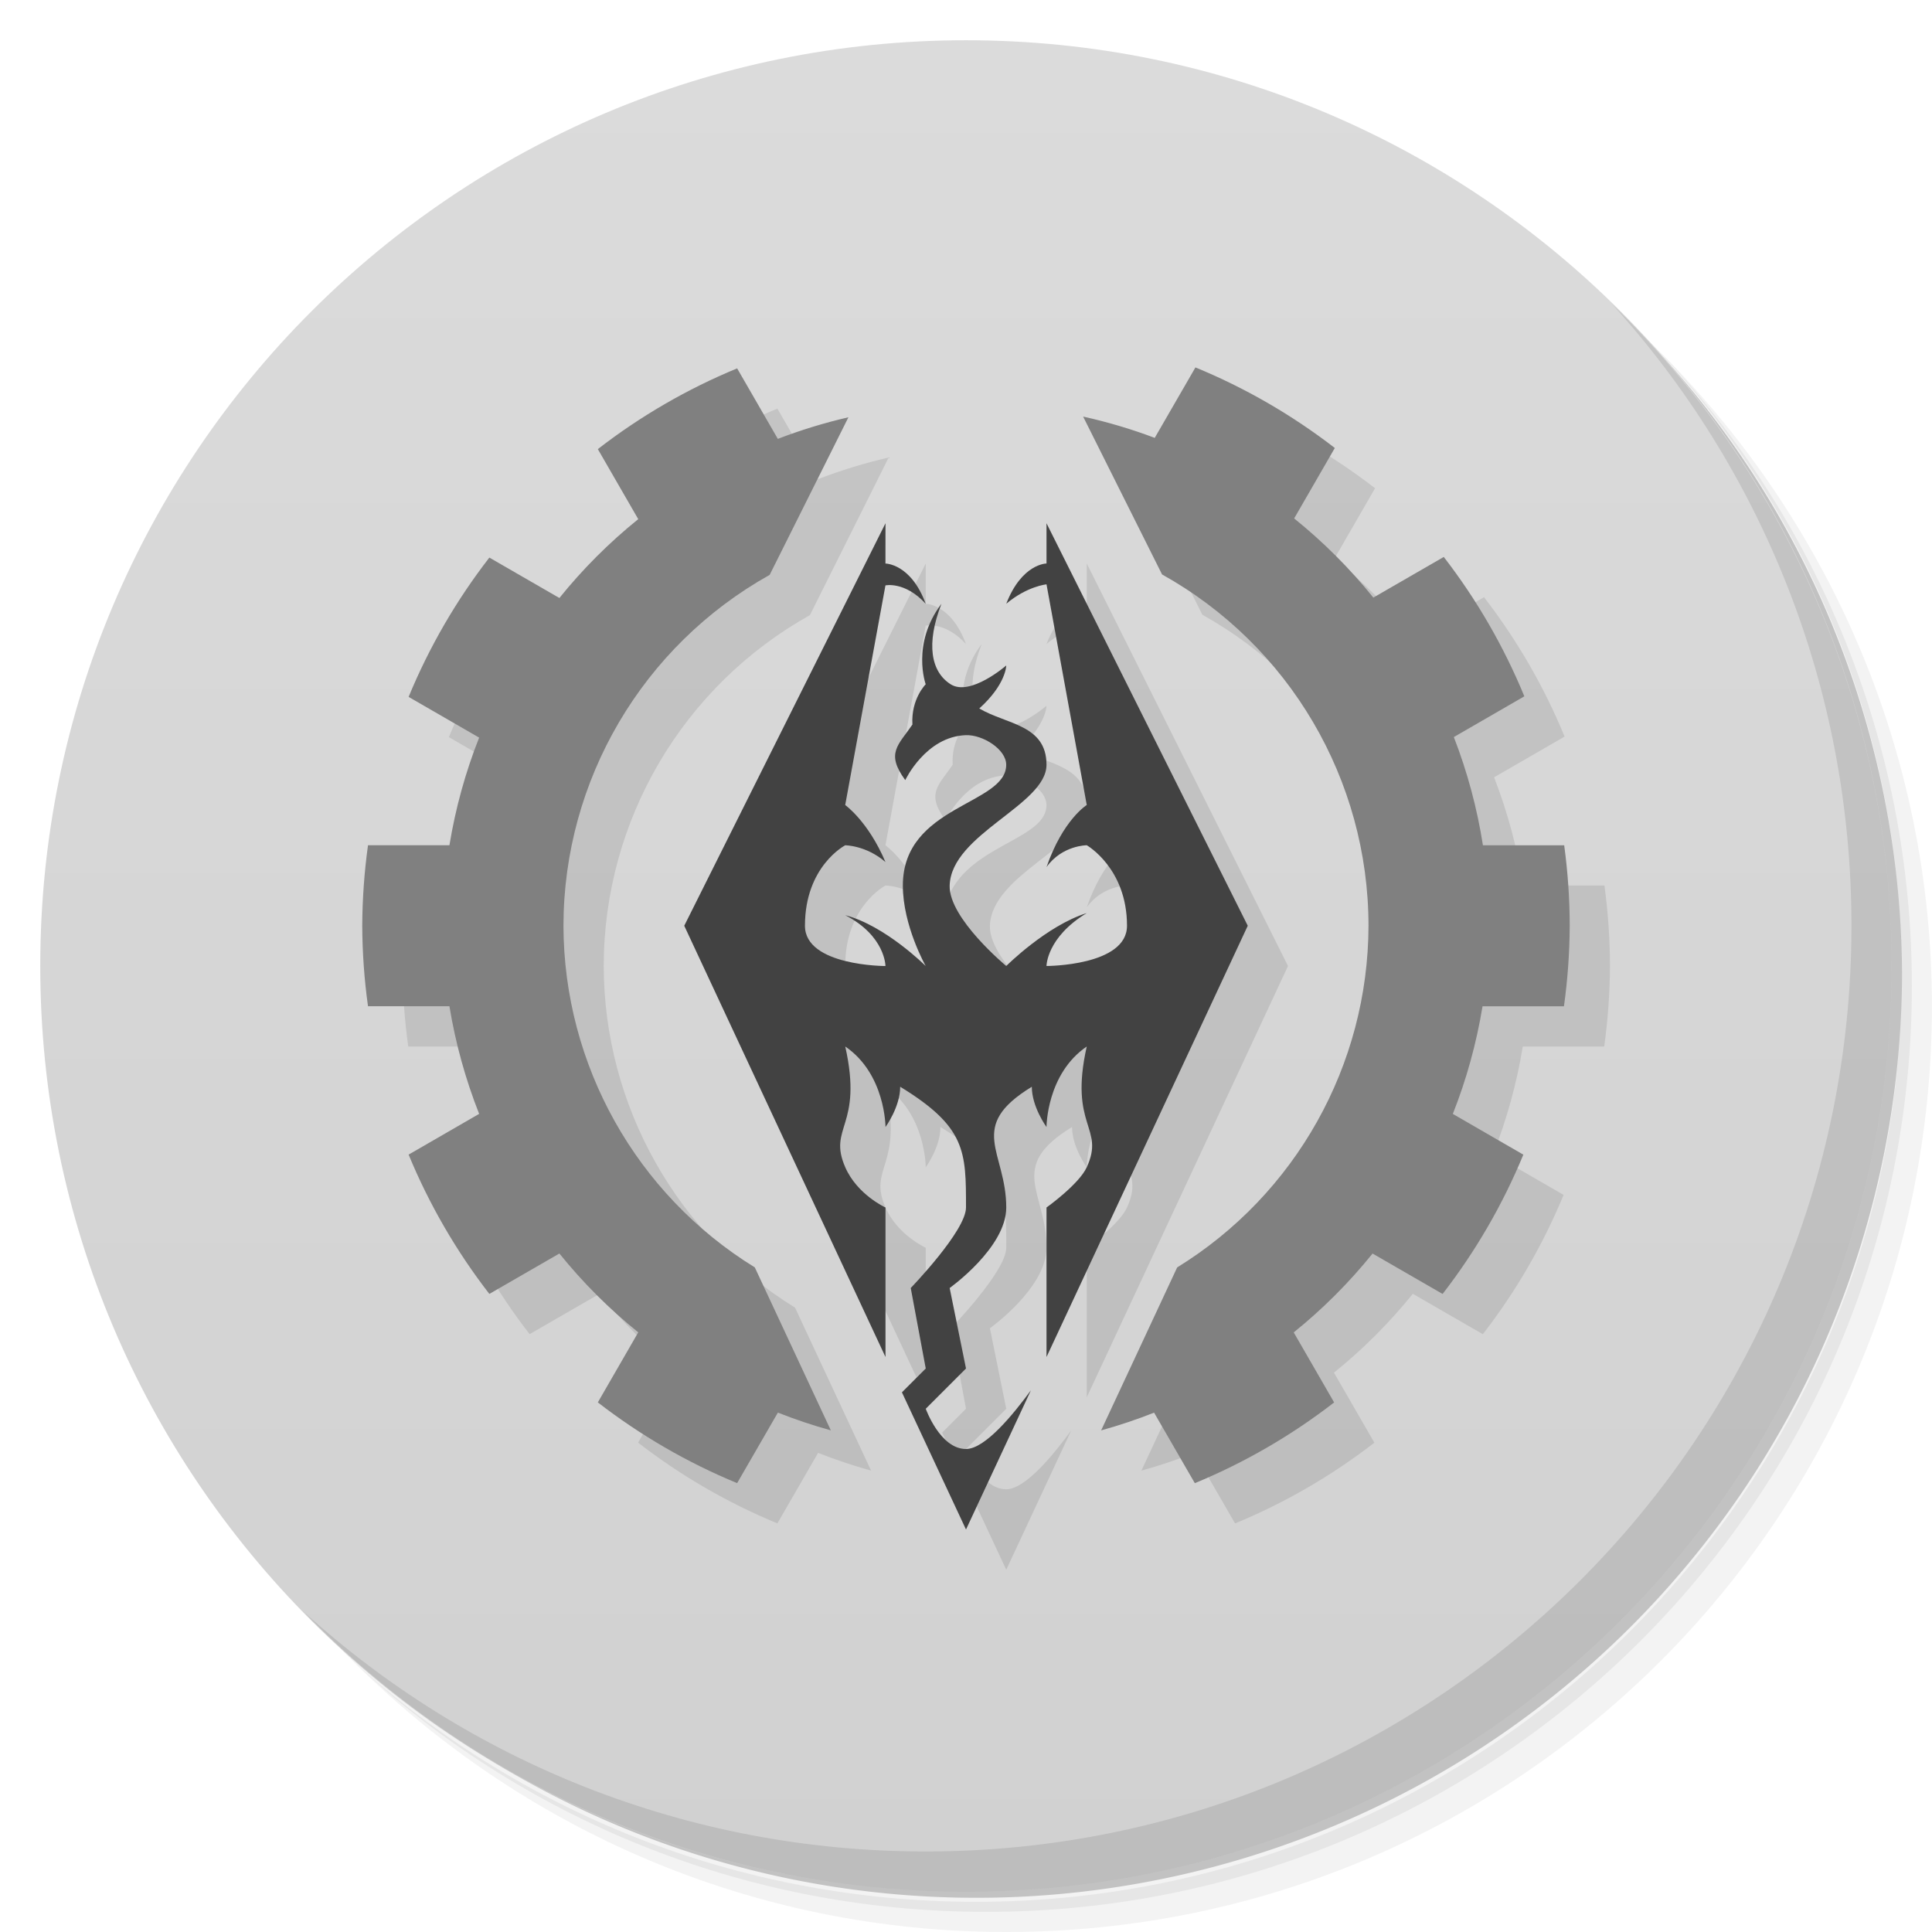 <svg version="1.1" viewBox="0 0 48 48" xmlns="http://www.w3.org/2000/svg">
 <defs>
  <linearGradient id="linearGradient3764" x1="1" x2="47" gradientTransform="matrix(0 -1 1 0 -1.5e-6 48)" gradientUnits="userSpaceOnUse">
   <stop style="stop-color:#d1d1d1" offset="0"/>
   <stop style="stop-color:#dbdbdb" offset="1"/>
  </linearGradient>
 </defs>
 <path d="m36.31 5c5.859 4.062 9.688 10.831 9.688 18.5 0 12.426-10.07 22.5-22.5 22.5-7.669 0-14.438-3.828-18.5-9.688 1.037 1.822 2.306 3.499 3.781 4.969 4.085 3.712 9.514 5.969 15.469 5.969 12.703 0 23-10.298 23-23 0-5.954-2.256-11.384-5.969-15.469-1.469-1.475-3.147-2.744-4.969-3.781zm4.969 3.781c3.854 4.113 6.219 9.637 6.219 15.719 0 12.703-10.297 23-23 23-6.081 0-11.606-2.364-15.719-6.219 4.16 4.144 9.883 6.719 16.219 6.719 12.703 0 23-10.298 23-23 0-6.335-2.575-12.06-6.719-16.219z" style="opacity:.05"/>
 <path d="m41.28 8.781c3.712 4.085 5.969 9.514 5.969 15.469 0 12.703-10.297 23-23 23-5.954 0-11.384-2.256-15.469-5.969 4.113 3.854 9.637 6.219 15.719 6.219 12.703 0 23-10.298 23-23 0-6.081-2.364-11.606-6.219-15.719z" style="opacity:.1"/>
 <path d="m31.25 2.375c8.615 3.154 14.75 11.417 14.75 21.13 0 12.426-10.07 22.5-22.5 22.5-9.708 0-17.971-6.135-21.12-14.75a23 23 0 0 0 44.875-7 23 23 0 0 0-16-21.875z" style="opacity:.2"/>
 <path d="m24 1c12.703 0 23 10.297 23 23s-10.297 23-23 23-23-10.297-23-23 10.297-23 23-23z" style="fill:url(#linearGradient3764)"/>
 <path d="m40.03 7.531c3.712 4.084 5.969 9.514 5.969 15.469 0 12.703-10.297 23-23 23-5.954 0-11.384-2.256-15.469-5.969 4.178 4.291 10.01 6.969 16.469 6.969 12.703 0 23-10.298 23-23 0-6.462-2.677-12.291-6.969-16.469z" style="opacity:.1"/>
 <path d="m30.701 10.127-1.012 1.752c-0.58-0.219-1.174-0.395-1.779-0.529l1.961 3.922c3.165 1.765 5.127 5.105 5.129 8.729-0.009 3.462-1.807 6.672-4.754 8.488l-1.889 4.049c0.446-0.124 0.886-0.271 1.316-0.441l1.012 1.752c1.238-0.511 2.402-1.186 3.461-2.006l-1.004-1.74c0.721-0.581 1.378-1.238 1.959-1.959l1.74 1.004c0.82-1.059 1.495-2.223 2.006-3.461l-1.752-1.012c0.341-0.862 0.588-1.759 0.738-2.674h2.023c0.092-0.663 0.14-1.331 0.143-2-9.24e-4 -0.669-0.047-1.337-0.137-2h-2.019c-0.144-0.92-0.386-1.821-0.723-2.689l1.752-1.012c-0.51-1.238-1.183-2.403-2.002-3.463l-1.75 1.01c-0.583-0.724-1.243-1.383-1.967-1.967l1.01-1.75c-1.06-0.819-2.224-1.492-3.463-2.002zm-11.387 0.025c-1.238 0.511-2.402 1.186-3.461 2.006l1.004 1.74c-0.721 0.581-1.378 1.238-1.959 1.959l-1.74-1.004c-0.82 1.059-1.495 2.223-2.006 3.461l1.752 1.012c-0.341 0.862-0.588 1.759-0.738 2.674h-2.023c-0.092 0.663-0.14 1.331-0.143 2 0.003 0.669 0.051 1.337 0.143 2h2.023c0.15 0.915 0.398 1.811 0.738 2.674l-1.752 1.012c0.511 1.238 1.186 2.402 2.006 3.461l1.74-1.004c0.581 0.721 1.238 1.378 1.959 1.959l-1.004 1.74c1.059 0.82 2.223 1.495 3.461 2.006l1.012-1.752c0.431 0.17 0.87 0.318 1.316 0.441l-1.889-4.049c-2.947-1.816-4.745-5.027-4.754-8.488 0.005-3.619 1.964-6.952 5.123-8.717l1.957-3.916c-0.597 0.138-1.183 0.317-1.754 0.537zm3.686 3.848-5 10 5 10.715v-3.715s-0.702-0.317-1-1c-0.441-1.008 0.449-1 0-3 1 0.682 1 2 1 2s0.365-0.498 0.365-1c1.636 1 1.635 1.608 1.635 3 0 0.58-1.373 2-1.373 2l0.373 2-0.592 0.592 1.592 3.408 1.613-3.459c-0.434 0.593-1.137 1.459-1.613 1.459-0.644 0-1-1-1-1l1-1-0.406-2s1.406-1 1.406-2c0-1.392-1.001-2 0.635-3 0 0.502 0.365 1 0.365 1s0-1.318 1-2c-0.449 2 0.459 2 0 3-0.197 0.428-1 1-1 1v3.715l5-10.715-5-10v1s-0.612 0-1 1c0.519-0.436 1-0.482 1-0.482l1 5.482s-0.592 0.365-1 1.543c0.385-0.542 1-0.543 1-0.543s1 0.568 1 2c0 1-2 1-2 1s0-0.709 1-1.315c-1 0.314-2 1.315-2 1.315s-1.432-1.185-1.406-2c0.04-1.281 2.406-2 2.406-3s-1-1-1.67-1.398c0.669-0.602 0.67-1.068 0.67-1.068s-0.892 0.777-1.381 0.467-0.618-1-0.229-2c-0.755 1-0.391 2-0.391 2s-0.368 0.364-0.33 1c-0.353 0.517-0.669 0.711-0.178 1.381-2e-6 0 0.508-1.084 1.508-1.117 0.414-0.014 1 0.349 1 0.736 0 1-2.568 1-2.568 3 0 1 0.568 2 0.568 2s-1-1.001-2-1.264c1 0.517 1 1.264 1 1.264s-2 0-2-1c0-1.483 1-2 1-2s0.52 7.58e-4 1 0.416c-0.427-1.01-1-1.416-1-1.416l1-5.457s0.486-0.106 1 0.457c-0.367-1-1-1-1-1z" style="opacity:.1"/>
 <path d="m22 13-5 10 5 10.715v-3.715s-0.702-0.317-1-1c-0.441-1.008 0.449-1 0-3 1 0.682 1 2 1 2s0.365-0.498 0.365-1c1.636 1 1.635 1.608 1.635 3 0 0.58-1.373 2-1.373 2l0.373 2-0.592 0.592 1.592 3.408 1.613-3.459c-0.434 0.593-1.137 1.459-1.613 1.459-0.644 0-1-1-1-1l1-1-0.406-2s1.406-1 1.406-2c0-1.392-1.001-2 0.635-3 0 0.502 0.365 1 0.365 1s0-1.318 1-2c-0.449 2 0.459 2 0 3-0.197 0.428-1 1-1 1v3.715l5-10.715-5-10v1s-0.612 0-1 1c0.519-0.436 1-0.482 1-0.482l1 5.482s-0.592 0.365-1 1.543c0.385-0.542 1-0.543 1-0.543s1 0.568 1 2c0 1-2 1-2 1s0-0.709 1-1.315c-1 0.314-2 1.315-2 1.315s-1.432-1.185-1.406-2c0.04-1.281 2.406-2 2.406-3s-1-1-1.67-1.398c0.669-0.602 0.67-1.068 0.67-1.068s-0.892 0.777-1.381 0.467-0.618-1-0.229-2c-0.755 1-0.391 2-0.391 2s-0.368 0.364-0.33 1c-0.353 0.517-0.669 0.711-0.178 1.381-1e-6 0 0.508-1.084 1.508-1.117 0.414-0.014 1 0.349 1 0.736 0 1-2.568 1-2.568 3 0 1 0.568 2 0.568 2s-1-1.001-2-1.264c1 0.517 1 1.264 1 1.264s-2 0-2-1c0-1.483 1-2 1-2s0.52 7.62e-4 1 0.416c-0.427-1.01-1-1.416-1-1.416l1-5.457s0.486-0.106 1 0.457c-0.367-1-1-1-1-1z" style="fill:#424242"/>
 <path d="m29.701 9.127-1.012 1.752c-0.58-0.219-1.174-0.395-1.779-0.529l1.961 3.922c3.165 1.765 5.127 5.105 5.129 8.729-0.009 3.462-1.807 6.672-4.754 8.488l-1.889 4.049c0.446-0.124 0.886-0.271 1.316-0.441l1.012 1.752c1.238-0.511 2.402-1.186 3.461-2.006l-1.004-1.74c0.721-0.581 1.378-1.238 1.959-1.959l1.74 1.004c0.82-1.059 1.495-2.223 2.006-3.461l-1.752-1.012c0.341-0.862 0.588-1.759 0.738-2.674h2.023c0.092-0.663 0.14-1.331 0.143-2-9.24e-4 -0.669-0.047-1.337-0.137-2h-2.019c-0.144-0.92-0.386-1.821-0.723-2.689l1.752-1.012c-0.51-1.238-1.183-2.403-2.002-3.463l-1.75 1.01c-0.583-0.724-1.243-1.383-1.967-1.967l1.01-1.75c-1.06-0.819-2.224-1.492-3.463-2.002zm-11.387 0.025c-1.238 0.511-2.402 1.186-3.461 2.006l1.004 1.74c-0.721 0.581-1.378 1.238-1.959 1.959l-1.74-1.004c-0.82 1.059-1.495 2.223-2.006 3.461l1.752 1.012c-0.341 0.862-0.588 1.759-0.738 2.674h-2.023c-0.092 0.663-0.14 1.331-0.143 2 0.003 0.669 0.05 1.337 0.143 2h2.023c0.15 0.915 0.398 1.811 0.738 2.674l-1.752 1.012c0.511 1.238 1.186 2.402 2.006 3.461l1.74-1.004c0.581 0.721 1.238 1.378 1.959 1.959l-1.004 1.74c1.059 0.82 2.223 1.495 3.461 2.006l1.012-1.752c0.431 0.17 0.87 0.318 1.316 0.441l-1.889-4.049c-2.947-1.816-4.745-5.027-4.754-8.488 0.005-3.619 1.964-6.952 5.123-8.717l1.957-3.916c-0.597 0.138-1.183 0.317-1.754 0.537z" style="fill:#808080"/>
</svg>
